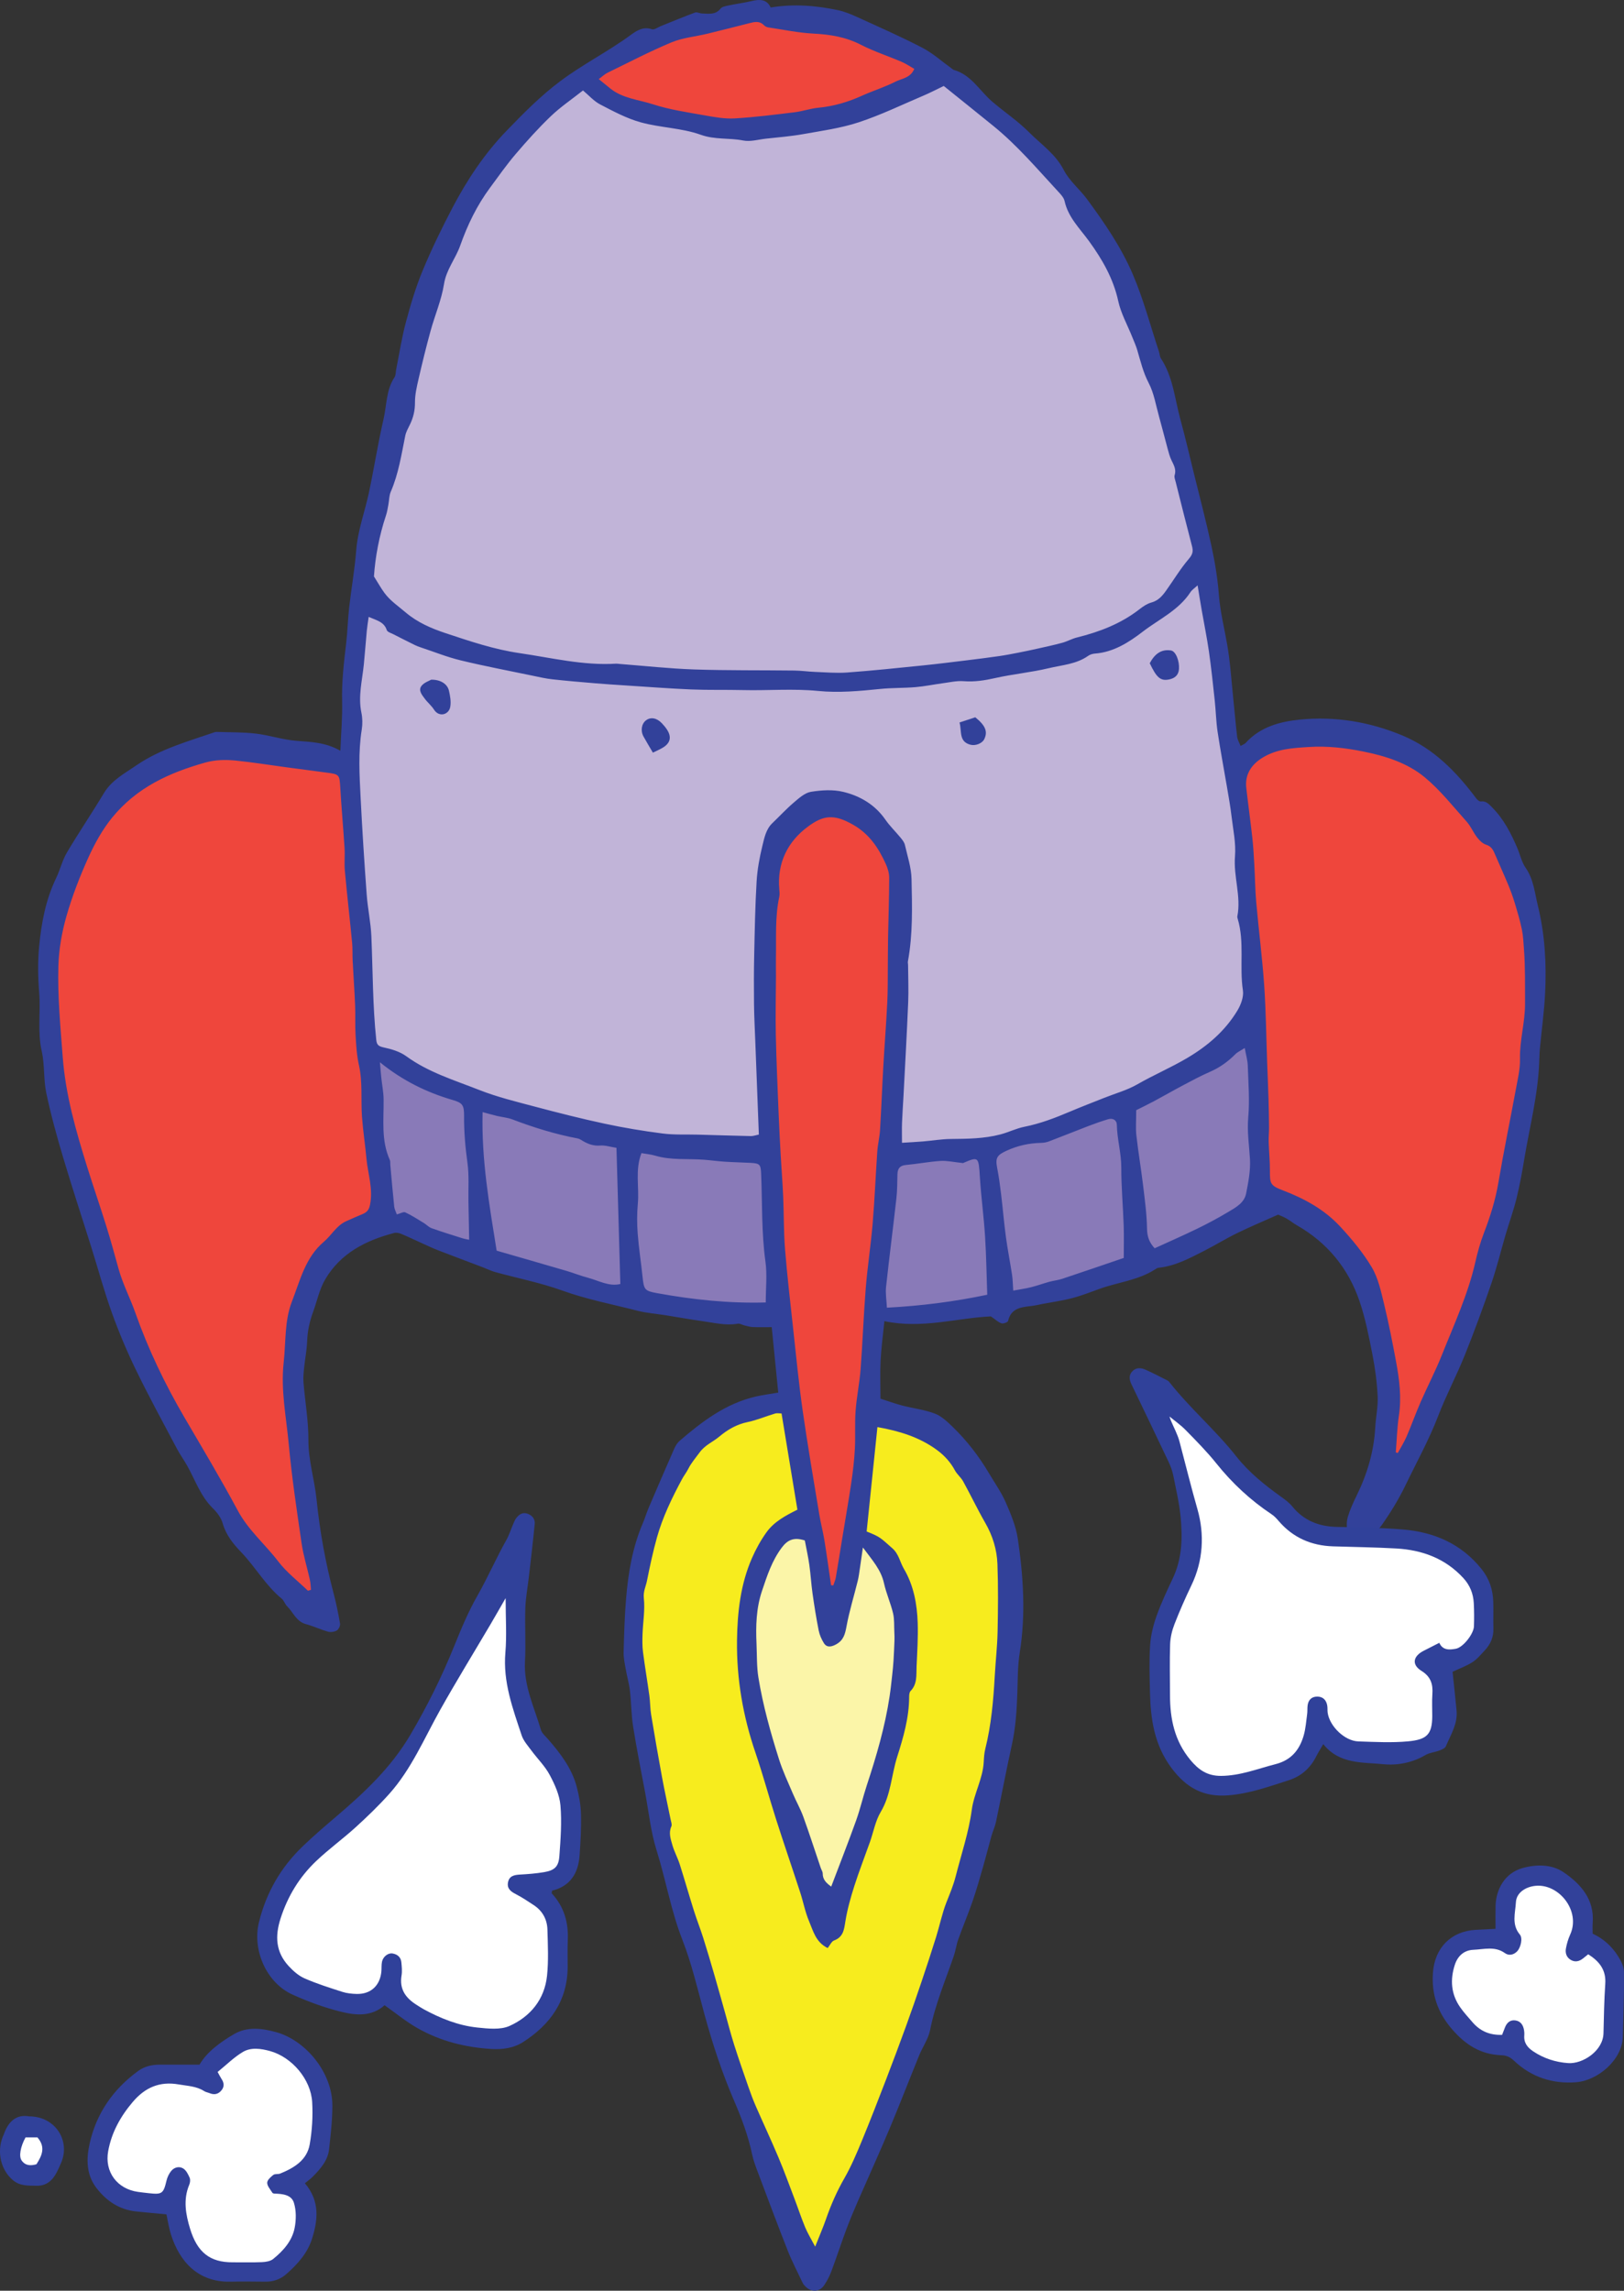<svg version="1.1" xmlns="http://www.w3.org/2000/svg" xmlns:xlink="http://www.w3.org/1999/xlink" width="129.268" height="182.35" viewBox="0,0,129.268,182.35"><rect x="0" y="0" width="129.268" height="182.35" fill="#333333" stroke="none"/><g transform="translate(-178.217,-89.088)"><g data-paper-data="{&quot;isPaintingLayer&quot;:true}" stroke="none" stroke-width="1" stroke-linecap="butt" stroke-linejoin="miter" stroke-miterlimit="10" stroke-dasharray="" stroke-dashoffset="0" style="mix-blend-mode: normal"><g fill-rule="nonzero"><path d="M252.986,203.4c0,0 3.595,4.6 3.695,5c0.1,0.4 1.797,7.3 1.797,7.3c0,0 -1.298,14.6 -1.398,14.9c-0.1,0.3 -6.39,21.8 -6.39,21.8l-7.637,17.6l-1.803,-3.8l-5.636,-14.7l-3.994,-13.909l-2.999,-15.691c0,0 0.103,-5.4 0.003,-6.1c-0.1,-0.7 1.798,-11.7 8.886,-14c7.089,-2.3 12.382,0 12.382,0z" fill="#f7ec1e"/><path d="M249.892,216.7c0.699,2.4 -1,12.4 -1,12.4l-4.293,12c0,0 -3.295,-7.4 -5.691,-14.5c-2.396,-7.1 -0.599,-12.2 0,-13.3c0.599,-1.101 2.895,-2.7 2.895,-2.7c6.889,-0.401 7.389,3.7 8.089,6.1z" fill="#fbf5a8"/></g><g fill-rule="nonzero"><path d="M250.291,93.2l9.185,6.9l4.693,5.7l3.894,7.2l2.838,8.6l4.251,19.245l2.796,23.055l0.599,20.9l-2.796,2.1l-13.179,4.8l-10.783,2.1h-7.189h-6.79l-13.079,-2.4l-11.859,-3.6l-4.215,-2.2l-1.299,-19.2l-0.998,-15.9l0.799,-14.8l3.594,-16l3.332,-11.5l8.35,-11.5l9.585,-4.9l7.388,-1.4l10.883,2.8" fill="#c1b4d8"/><path d="M277.548,170.7l0.999,13.7l-2.696,2.1l-11.183,4.4l-11.981,2.7l-10.134,0.2l-12.139,-0.9l-12.872,-3.3l-8.586,-3.5l-1.398,-13.3l5.891,2.85l9.185,2.75l11.183,2.2h12.98h8.846l8.027,-2.2l8.397,-3.7l5.481,-4" fill="#897ab8"/><path d="M248.194,154.9l1.698,5l-0.4,10.8l-1.298,17.5l-2.496,26.7l-1.498,2.2l-2.95,-17.6l-1.942,-20.1v-19.3l1.498,-5.2l2.695,-2l4.693,2" fill="#ef463c"/><path d="M205.761,150l2.995,36l-4.892,3.8l-2.596,7.7l1.198,13.1l1.598,6.5h-0.999l-8.187,-9.4l-9.385,-21.9l-2.596,-9.8l-0.799,-10.3l2.197,-8.9l6.589,-6.8l5.991,-1.601l8.886,1.601" fill="#ef463c"/><path d="M283.938,147.634l8.386,2.566l5.392,6.2l1.997,6.1v13.3l-4.693,17.6l-6.19,14.3l-1.098,-0.8l0.599,-9.8l-1.199,-5.9l-2.895,-4.1l-5.69,-2.7l-1.798,-34.6c2.796,-2.2 7.189,-2.166 7.189,-2.166z" fill="#ef463c"/><path d="M252.487,95.1l-6.689,3.2l-7.389,1.1l-5.99,-0.8l-5.991,-2l-1.497,-1l7.587,-4.4l7.189,-0.8l5.89,0.5l5.991,2.7l0.899,1.5" fill="#ef463c"/><g fill="#32419a"><path d="M212.536,143.194c0.738,-0.016 1.288,0.336 1.413,0.864c0.099,0.419 0.181,0.881 0.108,1.295c-0.113,0.641 -0.897,0.851 -1.293,0.226c-0.2,-0.318 -0.51,-0.564 -0.734,-0.869c-0.222,-0.303 -0.543,-0.665 -0.259,-1.028c0.209,-0.267 0.603,-0.39 0.765,-0.488z"/><path d="M230.186,149.002c-0.281,-0.483 -0.523,-0.879 -0.746,-1.284c-0.254,-0.464 -0.158,-1.023 0.204,-1.293c0.372,-0.277 0.854,-0.191 1.26,0.24c0.152,0.161 0.298,0.334 0.416,0.52c0.355,0.559 0.261,1.031 -0.292,1.387c-0.26,0.167 -0.553,0.285 -0.842,0.43z"/><path d="M269.736,141.883c0.378,-0.712 0.898,-1.141 1.687,-1.016c0.392,0.062 0.684,0.851 0.639,1.476c-0.035,0.495 -0.337,0.737 -0.777,0.829c-0.683,0.142 -1.003,-0.128 -1.549,-1.289z"/><path d="M254.595,146.6c0.453,-0.149 0.86,-0.284 1.252,-0.413c0.819,0.661 1.011,1.15 0.709,1.754c-0.156,0.313 -0.673,0.532 -1.072,0.435c-0.967,-0.235 -0.699,-1.069 -0.889,-1.776z"/></g><path d="M205.309,148.851c0.056,-1.404 0.171,-2.674 0.14,-3.939c-0.038,-1.545 0.138,-3.063 0.319,-4.588c0.113,-0.955 0.134,-1.92 0.242,-2.875c0.173,-1.525 0.444,-3.04 0.563,-4.567c0.123,-1.586 0.687,-3.056 1.011,-4.587c0.412,-1.946 0.717,-3.914 1.164,-5.85c0.257,-1.112 0.2,-2.313 0.871,-3.324c0.114,-0.173 0.094,-0.434 0.138,-0.654c0.251,-1.248 0.442,-2.513 0.771,-3.74c0.373,-1.389 0.785,-2.781 1.335,-4.107c0.707,-1.702 1.517,-3.367 2.373,-5.001c1.168,-2.229 2.568,-4.33 4.317,-6.136c1.347,-1.391 2.702,-2.771 4.283,-3.951c1.799,-1.343 3.798,-2.347 5.599,-3.669c0.444,-0.326 0.991,-0.686 1.674,-0.447c0.185,0.064 0.47,-0.154 0.706,-0.249c0.91,-0.363 1.812,-0.742 2.73,-1.082c0.152,-0.057 0.365,0.071 0.551,0.076c0.523,0.014 1.064,0.133 1.472,-0.384c0.117,-0.149 0.387,-0.201 0.599,-0.246c0.624,-0.132 1.26,-0.212 1.879,-0.36c0.646,-0.154 1.213,-0.151 1.515,0.514c1.851,-0.305 3.611,-0.157 5.355,0.212c0.526,0.112 1.039,0.323 1.531,0.548c1.739,0.794 3.492,1.563 5.188,2.445c0.838,0.436 1.562,1.095 2.338,1.653c0.053,0.037 0.101,0.091 0.159,0.108c1.395,0.39 2.06,1.665 3.065,2.527c0.967,0.829 2.042,1.543 2.935,2.441c0.954,0.96 2.103,1.724 2.762,3.007c0.443,0.862 1.263,1.522 1.851,2.318c1.388,1.883 2.719,3.827 3.638,5.972c0.85,1.986 1.404,4.1 2.085,6.157c0.061,0.183 0.06,0.4 0.16,0.553c0.969,1.48 1.101,3.226 1.551,4.868c0.381,1.389 0.706,2.795 1.049,4.194c0.481,1.953 0.996,3.898 1.419,5.863c0.276,1.282 0.493,2.588 0.592,3.894c0.103,1.349 0.435,2.642 0.662,3.962c0.244,1.412 0.333,2.85 0.481,4.277c0.107,1.02 0.19,2.042 0.311,3.06c0.027,0.231 0.164,0.449 0.272,0.726c0.195,-0.114 0.323,-0.153 0.401,-0.239c1.157,-1.28 2.731,-1.702 4.319,-1.86c2.809,-0.279 5.546,0.173 8.167,1.266c2.499,1.044 4.299,2.903 5.882,5.021c0.082,0.109 0.249,0.243 0.357,0.228c0.427,-0.057 0.647,0.224 0.895,0.472c0.92,0.921 1.501,2.054 2.006,3.233c0.225,0.526 0.344,1.121 0.664,1.579c0.638,0.916 0.721,1.988 0.971,3.005c0.562,2.286 0.697,4.626 0.579,6.97c-0.075,1.472 -0.278,2.937 -0.415,4.406c-0.036,0.383 -0.041,0.768 -0.058,1.153c-0.106,2.607 -0.768,5.129 -1.192,7.688c-0.172,1.043 -0.362,2.087 -0.616,3.113c-0.237,0.961 -0.577,1.895 -0.857,2.846c-0.38,1.29 -0.694,2.601 -1.13,3.872c-0.663,1.932 -1.367,3.854 -2.129,5.749c-0.654,1.626 -1.482,3.183 -2.109,4.817c-0.732,1.91 -1.72,3.69 -2.603,5.523c-0.538,1.117 -1.198,2.189 -1.912,3.205c-0.333,0.474 -0.893,0.819 -1.41,1.122c-0.481,0.285 -1.232,-0.127 -1.321,-0.699c-0.057,-0.363 -0.052,-0.769 0.054,-1.118c0.175,-0.577 0.427,-1.135 0.694,-1.676c0.842,-1.715 1.377,-3.509 1.483,-5.426c0.045,-0.829 0.231,-1.661 0.191,-2.484c-0.052,-1.113 -0.201,-2.232 -0.415,-3.326c-0.282,-1.431 -0.562,-2.878 -1.031,-4.253c-0.895,-2.621 -2.57,-4.656 -4.995,-6.039c-0.277,-0.158 -0.524,-0.367 -0.8,-0.524c-0.249,-0.141 -0.52,-0.244 -0.681,-0.317c-1.135,0.508 -2.212,0.958 -3.26,1.47c-0.889,0.434 -1.735,0.958 -2.618,1.408c-1.163,0.592 -2.318,1.219 -3.654,1.354c-0.088,0.009 -0.175,0.072 -0.253,0.123c-1.346,0.871 -2.944,1.022 -4.411,1.547c-0.718,0.258 -1.431,0.543 -2.167,0.736c-0.77,0.204 -1.564,0.313 -2.349,0.463c-0.313,0.061 -0.626,0.137 -0.942,0.174c-0.809,0.094 -1.606,0.171 -1.838,1.187c-0.024,0.106 -0.386,0.239 -0.532,0.189c-0.268,-0.093 -0.492,-0.313 -0.838,-0.55c-2.688,0.121 -5.491,1.015 -8.478,0.378c-0.111,1.11 -0.249,2.121 -0.302,3.137c-0.049,0.983 -0.01,1.97 -0.01,3.033c0.518,0.166 1.112,0.385 1.723,0.545c0.865,0.227 1.773,0.328 2.603,0.643c0.535,0.203 1.002,0.652 1.428,1.064c1.134,1.1 2.093,2.346 2.897,3.708c0.449,0.761 0.969,1.491 1.32,2.295c0.408,0.933 0.815,1.911 0.963,2.907c0.443,3.003 0.636,6.021 0.152,9.054c-0.17,1.065 -0.155,2.162 -0.192,3.244c-0.048,1.37 -0.134,2.729 -0.431,4.076c-0.451,2.045 -0.837,4.105 -1.267,6.155c-0.078,0.373 -0.249,0.726 -0.354,1.095c-0.232,0.823 -0.438,1.653 -0.674,2.475c-0.265,0.92 -0.524,1.843 -0.837,2.748c-0.354,1.026 -0.777,2.027 -1.143,3.049c-0.15,0.419 -0.202,0.873 -0.347,1.295c-0.671,1.958 -1.485,3.865 -1.892,5.916c-0.139,0.699 -0.592,1.332 -0.868,2.008c-0.795,1.951 -1.552,3.917 -2.367,5.859c-0.803,1.913 -1.664,3.801 -2.491,5.703c-0.327,0.755 -0.65,1.513 -0.937,2.283c-0.413,1.109 -0.78,2.237 -1.195,3.345c-0.143,0.386 -0.34,0.762 -0.569,1.103c-0.365,0.543 -0.998,0.584 -1.465,0.132c-0.092,-0.089 -0.189,-0.186 -0.242,-0.298c-0.408,-0.859 -0.85,-1.706 -1.198,-2.588c-0.834,-2.114 -1.627,-4.245 -2.428,-6.372c-0.156,-0.417 -0.312,-0.84 -0.403,-1.274c-0.309,-1.472 -0.827,-2.866 -1.422,-4.245c-0.963,-2.23 -1.722,-4.535 -2.364,-6.88c-0.548,-2.004 -1.016,-4.045 -1.77,-5.972c-0.905,-2.313 -1.309,-4.75 -2.047,-7.102c-0.465,-1.482 -0.625,-3.062 -0.913,-4.598c-0.329,-1.757 -0.68,-3.511 -0.96,-5.275c-0.148,-0.937 -0.141,-1.898 -0.252,-2.843c-0.069,-0.587 -0.238,-1.161 -0.339,-1.744c-0.077,-0.441 -0.175,-0.89 -0.164,-1.332c0.037,-1.412 0.078,-2.826 0.194,-4.232c0.17,-2.075 0.511,-4.119 1.343,-6.052c0.165,-0.383 0.28,-0.788 0.443,-1.172c0.678,-1.587 1.36,-3.174 2.055,-4.753c0.1,-0.227 0.246,-0.459 0.43,-0.618c1.808,-1.555 3.694,-2.984 6.085,-3.527c0.555,-0.126 1.123,-0.196 1.758,-0.306c-0.173,-1.734 -0.339,-3.41 -0.518,-5.211c-0.542,0 -1.027,0.012 -1.511,-0.007c-0.219,-0.009 -0.436,-0.077 -0.653,-0.128c-0.181,-0.042 -0.372,-0.168 -0.537,-0.139c-0.987,0.17 -1.937,-0.087 -2.896,-0.216c-0.95,-0.13 -1.894,-0.306 -2.841,-0.456c-0.748,-0.12 -1.512,-0.171 -2.243,-0.359c-1.999,-0.514 -4.026,-0.899 -5.985,-1.605c-1.733,-0.625 -3.562,-0.984 -5.346,-1.474c-0.329,-0.09 -0.638,-0.249 -0.959,-0.371c-1.187,-0.452 -2.379,-0.895 -3.563,-1.354c-0.444,-0.173 -0.876,-0.378 -1.311,-0.574c-0.55,-0.247 -1.092,-0.511 -1.648,-0.742c-0.171,-0.071 -0.392,-0.116 -0.564,-0.071c-2.26,0.593 -4.271,1.613 -5.492,3.705c-0.46,0.787 -0.647,1.733 -0.966,2.603c-0.277,0.754 -0.438,1.521 -0.467,2.33c-0.023,0.669 -0.161,1.334 -0.229,2.002c-0.042,0.414 -0.095,0.837 -0.061,1.248c0.123,1.53 0.4,3.058 0.392,4.585c-0.01,1.623 0.486,3.146 0.648,4.731c0.257,2.516 0.705,5.009 1.352,7.461c0.211,0.799 0.378,1.612 0.517,2.426c0.029,0.171 -0.105,0.459 -0.252,0.548c-0.188,0.114 -0.486,0.159 -0.699,0.099c-0.599,-0.168 -1.17,-0.442 -1.771,-0.604c-0.766,-0.206 -0.996,-0.937 -1.485,-1.412c-0.178,-0.172 -0.251,-0.461 -0.439,-0.615c-1.279,-1.05 -2.084,-2.511 -3.215,-3.689c-0.643,-0.669 -1.217,-1.374 -1.482,-2.313c-0.124,-0.44 -0.449,-0.865 -0.785,-1.194c-0.967,-0.951 -1.388,-2.212 -2.021,-3.354c-0.262,-0.472 -0.585,-0.912 -0.837,-1.389c-1.094,-2.067 -2.217,-4.12 -3.239,-6.223c-0.727,-1.494 -1.375,-3.034 -1.938,-4.596c-0.616,-1.713 -1.09,-3.476 -1.635,-5.214c-0.747,-2.384 -1.532,-4.757 -2.244,-7.151c-0.503,-1.689 -0.975,-3.394 -1.338,-5.117c-0.229,-1.09 -0.12,-2.253 -0.365,-3.337c-0.353,-1.563 -0.077,-3.124 -0.203,-4.679c-0.099,-1.216 -0.12,-2.423 -0.004,-3.643c0.179,-1.895 0.524,-3.733 1.356,-5.463c0.319,-0.663 0.487,-1.406 0.858,-2.033c0.943,-1.595 1.986,-3.13 2.94,-4.719c0.623,-1.038 1.621,-1.553 2.571,-2.206c0.995,-0.685 2.048,-1.166 3.151,-1.584c1.006,-0.381 2.034,-0.704 3.053,-1.051c0.061,-0.021 0.126,-0.04 0.188,-0.038c1.044,0.036 2.096,0.012 3.13,0.134c1.072,0.125 2.119,0.483 3.191,0.571c1.179,0.095 2.355,0.113 3.539,0.794zM207.983,134.973c0.344,0.545 0.566,0.949 0.837,1.316c0.455,0.619 1.09,1.043 1.669,1.536c0.959,0.82 2.087,1.297 3.202,1.667c1.917,0.636 3.838,1.289 5.87,1.586c2.556,0.373 5.074,1.001 7.686,0.841c0.095,-0.006 0.191,0.013 0.288,0.021c1.977,0.152 3.952,0.372 5.932,0.439c2.659,0.089 5.321,0.055 7.982,0.087c0.541,0.007 1.081,0.086 1.623,0.107c0.862,0.032 1.732,0.111 2.588,0.048c2.007,-0.147 4.009,-0.358 6.011,-0.561c1.176,-0.12 2.349,-0.268 3.522,-0.411c0.853,-0.103 1.706,-0.212 2.557,-0.334c0.497,-0.071 0.991,-0.168 1.485,-0.264c0.498,-0.098 0.996,-0.2 1.491,-0.312c0.683,-0.153 1.367,-0.298 2.042,-0.482c0.397,-0.108 0.768,-0.323 1.167,-0.422c1.812,-0.448 3.523,-1.105 5.011,-2.271c0.275,-0.215 0.59,-0.424 0.919,-0.513c0.544,-0.148 0.866,-0.52 1.164,-0.937c0.606,-0.849 1.145,-1.753 1.82,-2.541c0.302,-0.352 0.358,-0.6 0.252,-1.003c-0.445,-1.697 -0.869,-3.399 -1.297,-5.101c-0.046,-0.184 -0.136,-0.396 -0.086,-0.557c0.142,-0.458 -0.069,-0.802 -0.251,-1.18c-0.138,-0.285 -0.22,-0.599 -0.304,-0.907c-0.236,-0.863 -0.45,-1.733 -0.692,-2.595c-0.251,-0.893 -0.398,-1.846 -0.82,-2.653c-0.44,-0.843 -0.647,-1.725 -0.907,-2.611c-0.106,-0.364 -0.266,-0.712 -0.408,-1.065c-0.378,-0.947 -0.894,-1.862 -1.108,-2.845c-0.391,-1.793 -1.272,-3.318 -2.316,-4.758c-0.74,-1.021 -1.669,-1.901 -1.957,-3.207c-0.063,-0.288 -0.323,-0.552 -0.537,-0.784c-1.65,-1.782 -3.222,-3.641 -5.116,-5.18c-1.356,-1.102 -2.72,-2.194 -3.964,-3.195c-0.62,0.297 -1.092,0.546 -1.582,0.754c-1.722,0.731 -3.414,1.555 -5.186,2.138c-1.433,0.473 -2.957,0.679 -4.451,0.946c-0.973,0.173 -1.962,0.248 -2.945,0.358c-0.6,0.067 -1.231,0.258 -1.8,0.145c-1.113,-0.222 -2.237,-0.048 -3.376,-0.456c-1.512,-0.542 -3.205,-0.558 -4.769,-0.987c-1.125,-0.31 -2.19,-0.881 -3.236,-1.426c-0.514,-0.268 -0.922,-0.742 -1.37,-1.115c-0.903,0.714 -1.794,1.316 -2.56,2.049c-0.992,0.95 -1.915,1.978 -2.807,3.024c-0.726,0.852 -1.37,1.775 -2.037,2.675c-1.039,1.402 -1.793,2.963 -2.369,4.597c-0.369,1.047 -1.106,1.902 -1.29,3.064c-0.202,1.274 -0.732,2.494 -1.075,3.749c-0.347,1.263 -0.659,2.537 -0.952,3.813c-0.142,0.615 -0.289,1.249 -0.285,1.873c0.004,0.637 -0.133,1.2 -0.404,1.756c-0.14,0.286 -0.306,0.576 -0.368,0.882c-0.307,1.506 -0.534,3.029 -1.153,4.458c-0.136,0.313 -0.125,0.688 -0.192,1.034c-0.054,0.283 -0.096,0.572 -0.187,0.844c-0.551,1.648 -0.859,3.341 -0.961,4.866zM207.562,138.196c-0.059,0.431 -0.117,0.772 -0.15,1.116c-0.083,0.893 -0.146,1.787 -0.236,2.68c-0.128,1.271 -0.462,2.526 -0.193,3.825c0.09,0.433 0.099,0.908 0.029,1.345c-0.29,1.816 -0.181,3.635 -0.089,5.451c0.129,2.56 0.294,5.117 0.481,7.673c0.081,1.116 0.326,2.222 0.374,3.338c0.117,2.75 0.1,5.506 0.389,8.249c0.039,0.378 0.177,0.506 0.58,0.592c0.626,0.133 1.296,0.33 1.803,0.699c1.766,1.289 3.831,1.908 5.814,2.69c1.42,0.559 2.921,0.925 4.401,1.318c1.846,0.49 3.698,0.962 5.565,1.362c1.531,0.329 3.08,0.587 4.632,0.785c0.931,0.12 1.885,0.064 2.828,0.091c1.399,0.039 2.799,0.084 4.199,0.115c0.178,0.004 0.359,-0.066 0.631,-0.121c-0.096,-2.504 -0.191,-4.972 -0.284,-7.44c-0.037,-0.984 -0.09,-1.966 -0.101,-2.95c-0.014,-1.312 -0.014,-2.625 0.015,-3.936c0.043,-1.943 0.077,-3.887 0.192,-5.825c0.057,-0.951 0.232,-1.907 0.46,-2.835c0.156,-0.633 0.281,-1.317 0.799,-1.811c0.573,-0.546 1.109,-1.132 1.711,-1.643c0.407,-0.346 0.868,-0.765 1.356,-0.845c0.838,-0.137 1.753,-0.193 2.566,0.003c1.344,0.325 2.529,1.017 3.358,2.213c0.357,0.515 0.818,0.957 1.217,1.444c0.138,0.169 0.29,0.362 0.337,0.567c0.205,0.9 0.509,1.804 0.528,2.712c0.047,2.19 0.113,4.39 -0.289,6.564c-0.017,0.089 0.013,0.186 0.013,0.279c0.007,0.995 0.051,1.991 0.009,2.984c-0.104,2.491 -0.245,4.982 -0.374,7.473c-0.037,0.7 -0.089,1.401 -0.116,2.102c-0.018,0.498 -0.003,0.997 -0.003,1.598c0.616,-0.039 1.149,-0.063 1.68,-0.108c0.735,-0.061 1.467,-0.189 2.2,-0.195c1.332,-0.012 2.661,-0.023 3.957,-0.363c0.645,-0.169 1.257,-0.48 1.908,-0.609c1.253,-0.249 2.429,-0.699 3.596,-1.194c0.909,-0.386 1.832,-0.739 2.749,-1.105c0.884,-0.353 1.823,-0.608 2.64,-1.077c1.298,-0.746 2.675,-1.331 3.97,-2.097c1.645,-0.973 3.008,-2.15 3.987,-3.759c0.285,-0.468 0.528,-1.112 0.45,-1.624c-0.288,-1.896 0.144,-3.838 -0.417,-5.706c-0.018,-0.061 -0.038,-0.13 -0.026,-0.19c0.316,-1.603 -0.319,-3.164 -0.187,-4.776c0.086,-1.056 -0.152,-2.141 -0.278,-3.209c-0.089,-0.763 -0.227,-1.52 -0.355,-2.278c-0.249,-1.478 -0.531,-2.951 -0.753,-4.434c-0.121,-0.813 -0.136,-1.643 -0.224,-2.462c-0.14,-1.306 -0.277,-2.614 -0.463,-3.913c-0.158,-1.105 -0.385,-2.2 -0.576,-3.3c-0.109,-0.622 -0.207,-1.246 -0.327,-1.975c-0.256,0.238 -0.454,0.363 -0.57,0.543c-0.94,1.445 -2.511,2.154 -3.808,3.153c-1.081,0.832 -2.314,1.627 -3.793,1.735c-0.186,0.013 -0.393,0.077 -0.543,0.183c-0.946,0.668 -2.086,0.729 -3.151,0.984c-1.389,0.332 -2.825,0.464 -4.219,0.776c-0.844,0.189 -1.662,0.325 -2.534,0.256c-0.553,-0.044 -1.122,0.091 -1.681,0.165c-0.72,0.096 -1.435,0.247 -2.157,0.308c-0.937,0.079 -1.884,0.049 -2.819,0.145c-1.638,0.167 -3.299,0.32 -4.92,0.159c-2.007,-0.199 -3.996,-0.021 -5.991,-0.07c-1.375,-0.033 -2.751,0.007 -4.124,-0.05c-1.752,-0.073 -3.502,-0.21 -5.254,-0.322c-0.793,-0.051 -1.587,-0.101 -2.379,-0.168c-1.139,-0.096 -2.279,-0.19 -3.414,-0.317c-0.538,-0.059 -1.07,-0.182 -1.601,-0.293c-1.905,-0.397 -3.819,-0.758 -5.709,-1.217c-1.084,-0.263 -2.13,-0.686 -3.191,-1.038c-0.151,-0.051 -0.302,-0.107 -0.444,-0.177c-0.569,-0.282 -1.137,-0.566 -1.702,-0.857c-0.192,-0.099 -0.488,-0.182 -0.538,-0.337c-0.212,-0.653 -0.786,-0.767 -1.441,-1.049zM202.728,215.716c0.081,-0.024 0.162,-0.048 0.242,-0.072c-0.028,-0.272 -0.032,-0.549 -0.091,-0.814c-0.213,-0.968 -0.515,-1.922 -0.657,-2.899c-0.384,-2.627 -0.778,-5.255 -1.022,-7.897c-0.2,-2.158 -0.647,-4.3 -0.401,-6.502c0.181,-1.62 0.053,-3.288 0.655,-4.838c0.655,-1.683 1.061,-3.506 2.544,-4.76c0.602,-0.509 0.986,-1.262 1.735,-1.615c0.433,-0.204 0.876,-0.386 1.317,-0.573c0.329,-0.14 0.522,-0.291 0.615,-0.73c0.272,-1.283 -0.168,-2.479 -0.28,-3.711c-0.101,-1.107 -0.273,-2.208 -0.354,-3.317c-0.098,-1.368 0.063,-2.747 -0.243,-4.112c-0.175,-0.777 -0.22,-1.588 -0.268,-2.387c-0.047,-0.794 -0.004,-1.594 -0.037,-2.39c-0.048,-1.174 -0.134,-2.347 -0.194,-3.521c-0.026,-0.48 0.003,-0.964 -0.043,-1.441c-0.185,-1.911 -0.403,-3.819 -0.579,-5.731c-0.055,-0.601 0.014,-1.213 -0.024,-1.817c-0.101,-1.598 -0.247,-3.193 -0.34,-4.792c-0.062,-1.05 -0.061,-1.075 -1.136,-1.212c-1.064,-0.137 -2.128,-0.281 -3.191,-0.423c-1.328,-0.179 -2.653,-0.394 -3.985,-0.528c-0.822,-0.082 -1.642,-0.071 -2.471,0.166c-1.385,0.396 -2.712,0.867 -3.987,1.57c-1.317,0.725 -2.452,1.655 -3.373,2.783c-0.78,0.953 -1.4,2.075 -1.911,3.203c-0.683,1.51 -1.288,3.071 -1.743,4.663c-0.366,1.278 -0.602,2.63 -0.641,3.957c-0.07,2.429 0.163,4.855 0.347,7.282c0.228,2.999 1.048,5.842 1.931,8.68c0.495,1.59 1.041,3.163 1.536,4.753c0.351,1.128 0.662,2.269 0.978,3.408c0.335,1.206 0.92,2.319 1.331,3.485c1.029,2.915 2.352,5.671 3.907,8.331c1.438,2.459 2.903,4.906 4.248,7.416c0.835,1.56 2.17,2.679 3.217,4.047c0.666,0.873 1.57,1.565 2.368,2.338zM244.101,244.16c-0.952,-0.46 -1.156,-1.363 -1.486,-2.142c-0.311,-0.732 -0.457,-1.532 -0.705,-2.292c-0.631,-1.937 -1.294,-3.863 -1.915,-5.804c-0.564,-1.762 -1.043,-3.552 -1.641,-5.302c-0.994,-2.906 -1.512,-5.878 -1.472,-8.95c0.03,-2.255 0.28,-4.473 1.193,-6.559c0.313,-0.716 0.7,-1.415 1.155,-2.049c0.607,-0.845 1.522,-1.332 2.46,-1.797c-0.418,-2.542 -0.838,-5.082 -1.263,-7.659c-0.15,0 -0.349,-0.044 -0.52,0.007c-0.728,0.215 -1.435,0.522 -2.173,0.675c-0.879,0.183 -1.592,0.596 -2.268,1.163c-0.509,0.428 -1.125,0.657 -1.565,1.261c-0.307,0.423 -0.657,0.82 -0.899,1.301c-0.143,0.286 -0.347,0.54 -0.498,0.822c-0.798,1.488 -1.536,3.006 -1.993,4.635c-0.319,1.137 -0.564,2.298 -0.796,3.458c-0.091,0.451 -0.308,0.841 -0.25,1.376c0.102,0.942 -0.069,1.912 -0.103,2.87c-0.016,0.474 -0.024,0.954 0.037,1.422c0.149,1.162 0.348,2.319 0.508,3.481c0.069,0.5 0.058,1.011 0.14,1.507c0.274,1.66 0.561,3.318 0.866,4.972c0.208,1.126 0.457,2.244 0.684,3.366c0.037,0.184 0.126,0.406 0.06,0.552c-0.237,0.524 -0.053,1.015 0.083,1.494c0.148,0.519 0.417,1.004 0.582,1.521c0.388,1.217 0.736,2.448 1.12,3.667c0.231,0.734 0.515,1.45 0.748,2.183c0.309,0.973 0.597,1.954 0.882,2.935c0.293,1.008 0.571,2.019 0.856,3.028c0.24,0.853 0.459,1.712 0.726,2.555c0.358,1.129 0.749,2.247 1.138,3.365c0.178,0.513 0.368,1.024 0.585,1.522c0.598,1.37 1.234,2.725 1.813,4.103c0.459,1.089 0.862,2.203 1.282,3.309c0.283,0.744 0.531,1.503 0.837,2.238c0.202,0.483 0.48,0.934 0.795,1.534c0.342,-0.864 0.631,-1.526 0.867,-2.206c0.389,-1.119 0.858,-2.192 1.451,-3.225c0.538,-0.939 0.966,-1.949 1.382,-2.952c0.684,-1.652 1.327,-3.321 1.97,-4.989c0.538,-1.399 1.062,-2.804 1.574,-4.212c0.426,-1.173 0.834,-2.353 1.232,-3.535c0.397,-1.177 0.785,-2.357 1.154,-3.543c0.286,-0.917 0.473,-1.87 0.824,-2.76c0.269,-0.68 0.546,-1.333 0.731,-2.057c0.447,-1.759 1.037,-3.483 1.28,-5.29c0.176,-1.305 0.88,-2.474 0.952,-3.804c0.018,-0.349 0.039,-0.705 0.122,-1.041c0.479,-1.916 0.648,-3.871 0.757,-5.835c0.065,-1.168 0.201,-2.334 0.225,-3.503c0.037,-1.797 0.054,-3.597 -0.013,-5.393c-0.043,-1.152 -0.383,-2.248 -0.97,-3.269c-0.62,-1.08 -1.157,-2.209 -1.757,-3.301c-0.175,-0.318 -0.488,-0.561 -0.659,-0.88c-0.354,-0.662 -0.852,-1.199 -1.436,-1.626c-1.388,-1.019 -2.992,-1.508 -4.731,-1.818c-0.29,2.812 -0.573,5.559 -0.857,8.311c1.118,0.448 1.08,0.492 2.038,1.33c0.529,0.463 0.608,1.102 0.926,1.641c0.781,1.326 1.049,2.802 1.099,4.309c0.037,1.149 -0.038,2.304 -0.089,3.454c-0.031,0.679 0.074,1.397 -0.478,1.964c-0.096,0.098 -0.113,0.304 -0.113,0.46c-0.002,1.659 -0.464,3.24 -0.955,4.787c-0.459,1.449 -0.493,3.012 -1.306,4.375c-0.427,0.719 -0.579,1.601 -0.863,2.406c-0.415,1.171 -0.869,2.33 -1.246,3.513c-0.29,0.91 -0.551,1.839 -0.703,2.78c-0.107,0.664 -0.157,1.255 -0.901,1.536c-0.206,0.075 -0.326,0.376 -0.51,0.605zM289.321,204.697c0.053,0.019 0.104,0.038 0.156,0.058c0.237,-0.437 0.506,-0.86 0.702,-1.313c0.391,-0.908 0.722,-1.842 1.118,-2.748c0.548,-1.254 1.185,-2.471 1.691,-3.742c0.97,-2.434 2.078,-4.82 2.663,-7.396c0.177,-0.779 0.392,-1.557 0.678,-2.301c0.506,-1.317 0.925,-2.646 1.161,-4.047c0.416,-2.46 0.926,-4.904 1.378,-7.359c0.15,-0.819 0.358,-1.65 0.338,-2.472c-0.034,-1.478 0.407,-2.892 0.402,-4.38c-0.006,-1.441 0.024,-2.882 -0.083,-4.321c-0.041,-0.539 -0.062,-1.084 -0.171,-1.61c-0.149,-0.717 -0.361,-1.423 -0.573,-2.125c-0.148,-0.489 -0.325,-0.972 -0.521,-1.444c-0.331,-0.796 -0.692,-1.579 -1.029,-2.372c-0.149,-0.353 -0.287,-0.662 -0.721,-0.796c-0.272,-0.084 -0.528,-0.335 -0.712,-0.572c-0.309,-0.398 -0.503,-0.891 -0.836,-1.262c-1.081,-1.208 -2.098,-2.505 -3.336,-3.531c-1.386,-1.15 -3.143,-1.701 -4.899,-2.053c-1.417,-0.285 -2.852,-0.456 -4.334,-0.36c-1.283,0.084 -2.5,0.146 -3.642,0.828c-0.93,0.556 -1.451,1.364 -1.332,2.427c0.151,1.328 0.335,2.652 0.483,3.981c0.077,0.697 0.115,1.399 0.155,2.1c0.058,1.017 0.066,2.037 0.157,3.05c0.194,2.196 0.479,4.385 0.631,6.584c0.143,2.075 0.163,4.159 0.239,6.239c0.034,0.927 0.077,1.855 0.105,2.782c0.023,0.766 0.037,1.532 0.043,2.298c0.002,0.383 -0.041,0.767 -0.029,1.149c0.023,0.764 0.102,1.529 0.097,2.292c-0.006,1.032 0.038,1.185 1.03,1.563c1.718,0.656 3.312,1.527 4.564,2.881c0.928,1.004 1.823,2.076 2.517,3.247c0.509,0.857 0.73,1.908 0.972,2.898c0.371,1.524 0.672,3.066 0.959,4.609c0.265,1.42 0.445,2.845 0.226,4.302c-0.144,0.963 -0.168,1.943 -0.247,2.916zM244.368,215.277c0.059,0.005 0.118,0.01 0.178,0.015c0.068,-0.208 0.163,-0.411 0.2,-0.624c0.179,-1.037 0.341,-2.076 0.511,-3.114c0.243,-1.485 0.504,-2.967 0.724,-4.455c0.13,-0.883 0.234,-1.773 0.282,-2.664c0.055,-1.011 -0.016,-2.029 0.059,-3.037c0.082,-1.114 0.314,-2.216 0.399,-3.331c0.163,-2.139 0.236,-4.286 0.408,-6.424c0.139,-1.722 0.405,-3.433 0.55,-5.154c0.16,-1.911 0.237,-3.828 0.37,-5.742c0.039,-0.574 0.184,-1.14 0.218,-1.715c0.104,-1.694 0.166,-3.391 0.263,-5.086c0.096,-1.694 0.231,-3.387 0.315,-5.081c0.048,-0.98 0.032,-1.963 0.042,-2.945c0.009,-0.76 0.005,-1.52 0.02,-2.281c0.03,-1.561 0.087,-3.121 0.088,-4.683c0.001,-0.366 -0.116,-0.756 -0.27,-1.094c-0.573,-1.261 -1.297,-2.367 -2.565,-3.101c-1.572,-0.91 -2.413,-0.771 -3.626,0.123c-1.624,1.197 -2.471,2.902 -2.286,5.005c0.017,0.192 0.04,0.393 0,0.577c-0.351,1.613 -0.235,3.25 -0.268,4.879c-0.011,0.478 0.005,0.957 0.003,1.435c-0.005,1.566 -0.045,3.132 -0.012,4.697c0.044,2.083 0.14,4.164 0.223,6.246c0.045,1.122 0.105,2.242 0.167,3.364c0.061,1.079 0.149,2.158 0.195,3.238c0.061,1.397 0.037,2.8 0.148,4.193c0.169,2.103 0.414,4.2 0.643,6.298c0.239,2.191 0.451,4.387 0.762,6.567c0.393,2.756 0.868,5.502 1.32,8.25c0.113,0.691 0.296,1.37 0.409,2.062c0.193,1.191 0.355,2.388 0.53,3.582zM242.279,211.715c-0.885,-0.291 -1.384,-0.026 -1.823,0.554c-0.787,1.04 -1.173,2.236 -1.582,3.452c-0.47,1.398 -0.503,2.802 -0.439,4.234c0.039,0.895 0.008,1.803 0.152,2.682c0.36,2.206 0.962,4.359 1.635,6.487c0.297,0.943 0.726,1.845 1.113,2.758c0.26,0.613 0.596,1.198 0.823,1.824c0.487,1.347 0.926,2.712 1.387,4.07c0.05,0.151 0.157,0.299 0.158,0.449c0.001,0.471 0.266,0.749 0.678,1.042c0.676,-1.787 1.355,-3.514 1.981,-5.261c0.332,-0.926 0.55,-1.892 0.859,-2.828c0.761,-2.308 1.442,-4.636 1.805,-7.047c0.085,-0.563 0.144,-1.131 0.208,-1.698c0.042,-0.382 0.081,-0.765 0.105,-1.149c0.034,-0.537 0.056,-1.075 0.076,-1.612c0.008,-0.218 0,-0.438 -0.011,-0.656c-0.025,-0.503 0.013,-1.023 -0.101,-1.506c-0.193,-0.809 -0.543,-1.581 -0.722,-2.392c-0.236,-1.072 -0.925,-1.828 -1.678,-2.843c-0.099,0.688 -0.164,1.155 -0.235,1.621c-0.053,0.346 -0.092,0.696 -0.176,1.036c-0.296,1.204 -0.669,2.393 -0.892,3.61c-0.113,0.62 -0.234,1.113 -0.826,1.441c-0.391,0.217 -0.747,0.268 -0.974,-0.091c-0.193,-0.307 -0.349,-0.664 -0.419,-1.018c-0.193,-0.974 -0.348,-1.955 -0.488,-2.938c-0.107,-0.755 -0.148,-1.519 -0.255,-2.273c-0.094,-0.656 -0.239,-1.305 -0.359,-1.948zM225.876,95.385c0.353,0.288 0.642,0.523 0.931,0.756c0.989,0.792 2.252,0.88 3.392,1.252c1.326,0.432 2.731,0.631 4.112,0.879c0.787,0.142 1.599,0.287 2.387,0.242c1.595,-0.093 3.184,-0.298 4.771,-0.49c0.632,-0.076 1.248,-0.298 1.881,-0.358c1.229,-0.117 2.38,-0.459 3.5,-0.967c0.869,-0.393 1.792,-0.675 2.638,-1.108c0.505,-0.259 1.204,-0.288 1.503,-1.021c-0.354,-0.199 -0.67,-0.416 -1.016,-0.564c-1.078,-0.462 -2.204,-0.826 -3.243,-1.36c-1.2,-0.616 -2.445,-0.816 -3.769,-0.884c-1.207,-0.062 -2.403,-0.315 -3.602,-0.494c-0.119,-0.018 -0.252,-0.086 -0.336,-0.173c-0.351,-0.363 -0.75,-0.266 -1.163,-0.161c-1.11,0.284 -2.22,0.567 -3.333,0.837c-0.957,0.231 -1.971,0.318 -2.867,0.692c-1.732,0.721 -3.401,1.595 -5.091,2.419c-0.221,0.108 -0.405,0.291 -0.695,0.503zM227.287,180.459c-0.49,-0.075 -0.899,-0.214 -1.294,-0.182c-0.518,0.041 -0.943,-0.109 -1.366,-0.354c-0.135,-0.078 -0.27,-0.181 -0.417,-0.209c-1.791,-0.337 -3.521,-0.875 -5.222,-1.522c-0.385,-0.145 -0.812,-0.175 -1.216,-0.273c-0.41,-0.099 -0.817,-0.216 -1.141,-0.303c-0.1,3.777 0.533,7.372 1.118,11.029c1.851,0.535 3.691,1.061 5.528,1.6c0.58,0.169 1.142,0.399 1.726,0.552c0.865,0.228 1.69,0.725 2.593,0.501c-0.104,-3.628 -0.206,-7.2 -0.309,-10.839zM239.17,192.768c0,-1.144 0.119,-2.217 -0.025,-3.255c-0.322,-2.33 -0.246,-4.671 -0.344,-7.006c-0.03,-0.709 -0.098,-0.813 -0.827,-0.85c-0.696,-0.036 -1.394,-0.05 -2.088,-0.096c-0.542,-0.035 -1.081,-0.112 -1.623,-0.154c-1.298,-0.102 -2.615,0.055 -3.893,-0.325c-0.353,-0.105 -0.728,-0.136 -1.094,-0.202c-0.525,1.35 -0.166,2.708 -0.289,4.031c-0.074,0.788 -0.07,1.592 -0.01,2.382c0.087,1.144 0.266,2.281 0.385,3.423c0.109,1.04 0.167,1.131 1.16,1.312c2.86,0.52 5.739,0.825 8.648,0.74zM267.666,189.225c0,-0.851 0.024,-1.712 -0.005,-2.572c-0.053,-1.54 -0.194,-3.079 -0.191,-4.618c0.003,-1.156 -0.333,-2.262 -0.354,-3.409c-0.008,-0.384 -0.326,-0.552 -0.697,-0.442c-0.519,0.154 -1.031,0.336 -1.537,0.529c-1.065,0.408 -2.123,0.838 -3.189,1.242c-0.202,0.077 -0.431,0.105 -0.649,0.111c-0.942,0.024 -1.833,0.225 -2.695,0.618c-0.778,0.355 -0.912,0.577 -0.759,1.374c0.134,0.69 0.229,1.389 0.313,2.087c0.138,1.138 0.231,2.281 0.384,3.417c0.136,1.007 0.336,2.004 0.489,3.009c0.056,0.365 0.057,0.738 0.094,1.253c0.52,-0.096 0.973,-0.157 1.415,-0.268c0.492,-0.123 0.971,-0.3 1.461,-0.435c0.338,-0.093 0.695,-0.125 1.026,-0.236c1.603,-0.533 3.2,-1.083 4.894,-1.66zM277.297,172.513c-0.338,0.218 -0.577,0.32 -0.746,0.491c-0.592,0.597 -1.253,1.07 -2.029,1.408c-0.729,0.317 -1.432,0.696 -2.136,1.069c-0.786,0.416 -1.557,0.862 -2.342,1.281c-0.521,0.278 -1.055,0.533 -1.386,0.7c0,0.821 -0.054,1.419 0.012,2.002c0.149,1.332 0.375,2.655 0.535,3.986c0.137,1.139 0.294,2.283 0.312,3.426c0.01,0.623 0.158,1.095 0.608,1.579c1.151,-0.527 2.29,-1.025 3.407,-1.569c0.833,-0.405 1.652,-0.844 2.446,-1.32c0.598,-0.357 1.279,-0.718 1.428,-1.47c0.178,-0.9 0.358,-1.831 0.306,-2.736c-0.064,-1.108 -0.238,-2.19 -0.137,-3.323c0.119,-1.367 0.008,-2.756 -0.038,-4.135c-0.017,-0.427 -0.145,-0.852 -0.24,-1.389zM248.813,193.185c2.718,-0.147 5.301,-0.467 7.987,-1.032c-0.054,-1.537 -0.075,-3.098 -0.174,-4.653c-0.099,-1.562 -0.312,-3.116 -0.41,-4.677c-0.104,-1.667 -0.094,-1.685 -1.346,-1.15c-0.765,-0.08 -1.281,-0.204 -1.785,-0.171c-0.923,0.061 -1.837,0.238 -2.76,0.323c-0.495,0.045 -0.662,0.296 -0.673,0.749c-0.016,0.64 -0.013,1.285 -0.085,1.92c-0.263,2.348 -0.568,4.691 -0.821,7.04c-0.056,0.516 0.038,1.048 0.067,1.651zM208.458,173.649c0.048,0.541 0.073,0.889 0.11,1.236c0.06,0.569 0.177,1.137 0.184,1.706c0.02,1.628 -0.212,3.276 0.495,4.835c0.049,0.11 0.024,0.253 0.036,0.381c0.102,1.112 0.197,2.224 0.313,3.334c0.022,0.205 0.132,0.4 0.208,0.62c0.269,-0.071 0.525,-0.231 0.676,-0.162c0.512,0.237 0.989,0.55 1.474,0.844c0.211,0.128 0.389,0.331 0.613,0.412c0.808,0.288 1.627,0.541 2.446,0.8c0.193,0.061 0.397,0.089 0.548,0.122c-0.019,-1.051 -0.038,-2.033 -0.057,-3.014c-0.019,-1.044 0.061,-2.102 -0.081,-3.13c-0.172,-1.243 -0.277,-2.479 -0.267,-3.733c0.006,-0.847 -0.136,-1.024 -0.904,-1.248c-2.065,-0.603 -3.965,-1.526 -5.794,-3.003z" fill="#32419a"/></g><g fill-rule="nonzero"><g><path d="M194.93,254.1l1.944,-1.901l2.296,-0.6l2.995,1.601l1.298,2.7v4.752l-2.196,2.148l1.298,2.599l-0.699,2.7l-2.596,1.901l-3.843,-0.501l-2.547,-1.8l-1.298,-3.399l-3.195,-0.401l-1.919,-1.9c0,0 0.358,-1.673 0.022,-3.3c-0.336,-1.626 3.195,-3.834 3.195,-3.834l4.093,-0.465z" fill="#ffffff"/><path d="M202.486,262.882c1.207,1.422 1.042,2.94 0.558,4.448c-0.362,1.127 -1.147,1.999 -2.025,2.775c-0.477,0.42 -1.036,0.62 -1.679,0.611c-0.933,-0.013 -1.865,-0.018 -2.796,0c-2.559,0.051 -4.037,-1.588 -4.727,-3.778c-0.162,-0.515 -0.238,-1.058 -0.351,-1.581c-0.837,-0.079 -1.631,-0.147 -2.423,-0.231c-1.33,-0.139 -2.35,-0.835 -3.145,-1.861c-0.817,-1.054 -0.817,-2.304 -0.553,-3.511c0.53,-2.421 1.868,-4.348 3.869,-5.809c0.513,-0.375 1.103,-0.504 1.728,-0.504c1.024,0 2.049,0 3.155,0c0.603,-1.03 1.662,-1.792 2.757,-2.436c1.04,-0.61 2.255,-0.459 3.38,-0.14c2.287,0.649 4.44,3.164 4.44,5.84c0,1.152 -0.137,2.307 -0.26,3.456c-0.098,0.915 -0.688,1.573 -1.3,2.198c-0.179,0.182 -0.392,0.328 -0.628,0.523zM195.539,254.023c0.158,0.284 0.225,0.425 0.31,0.554c0.199,0.297 0.24,0.598 0.011,0.891c-0.247,0.315 -0.565,0.401 -0.943,0.249c-0.148,-0.061 -0.318,-0.085 -0.449,-0.17c-0.621,-0.399 -1.328,-0.408 -2.024,-0.531c-1.522,-0.267 -2.682,0.245 -3.657,1.392c-0.979,1.151 -1.689,2.43 -1.959,3.917c-0.301,1.655 0.712,3.009 2.371,3.244c0.285,0.041 0.573,0.071 0.86,0.104c1.062,0.12 1.167,0.033 1.412,-1.001c0.064,-0.271 0.196,-0.549 0.37,-0.763c0.245,-0.303 0.642,-0.399 0.958,-0.204c0.237,0.145 0.395,0.463 0.513,0.737c0.069,0.157 0.038,0.398 -0.033,0.565c-0.495,1.18 -0.278,2.365 0.069,3.499c0.565,1.85 1.556,2.684 3.404,2.669c0.771,-0.006 1.542,0.021 2.311,-0.013c0.307,-0.013 0.675,-0.07 0.899,-0.252c0.809,-0.655 1.514,-1.444 1.712,-2.491c0.122,-0.64 0.128,-1.372 -0.063,-1.984c-0.201,-0.647 -0.918,-0.711 -1.547,-0.728c-0.06,-0.001 -0.145,-0.03 -0.172,-0.075c-0.155,-0.258 -0.406,-0.523 -0.407,-0.787c-0.001,-0.213 0.277,-0.464 0.487,-0.626c0.133,-0.103 0.382,-0.04 0.555,-0.111c1.102,-0.449 2.124,-1.064 2.343,-2.323c0.192,-1.099 0.259,-2.244 0.196,-3.358c-0.103,-1.819 -1.611,-3.586 -3.357,-4.069c-0.713,-0.196 -1.506,-0.315 -2.159,0.072c-0.707,0.42 -1.303,1.021 -2.011,1.593z" fill="#32419a"/></g><g><path d="M306.401,246.349v4.65l-1.498,2.4l-2.296,0.5l-2.734,-0.9l-1.26,-1.4h-1.697l-1.996,-1.012l-1.299,-1.887l-0.399,-1.601v-2.1l1.298,-1l2.197,-0.6l1.797,0.6l-0.5,-2.899l0.799,-2.3h2.434l2.159,0.9l0.599,1.8v2.499c2.196,0.4 2.396,2.35 2.396,2.35z" fill="#ffffff"/><path d="M297.26,242.63c0,-0.687 -0.012,-1.262 0.003,-1.835c0.036,-1.314 0.734,-2.603 2.136,-2.999c1.097,-0.31 2.317,-0.32 3.267,0.324c1.381,0.937 2.479,2.168 2.326,4.053c-0.02,0.254 -0.003,0.51 -0.003,0.843c0.83,0.377 1.524,0.995 2.024,1.791c0.232,0.369 0.464,0.819 0.468,1.235c0.018,1.734 -0.041,3.469 -0.091,5.203c-0.054,1.815 -1.983,3.462 -3.721,3.597c-1.875,0.144 -3.56,-0.403 -4.941,-1.716c-0.305,-0.289 -0.593,-0.421 -1.007,-0.435c-1.645,-0.056 -2.864,-0.834 -3.94,-2.089c-1.15,-1.342 -1.633,-2.787 -1.5,-4.517c0.15,-1.95 1.441,-3.265 3.397,-3.376c0.477,-0.027 0.953,-0.048 1.582,-0.079zM297.781,251.068c0.096,-0.247 0.164,-0.426 0.236,-0.603c0.146,-0.365 0.41,-0.598 0.808,-0.547c0.443,0.055 0.643,0.385 0.707,0.801c0.019,0.126 0.028,0.258 0.017,0.384c-0.053,0.586 0.245,0.97 0.702,1.275c0.847,0.567 1.785,0.869 2.792,0.94c1.152,0.081 2.776,-0.969 2.809,-2.375c0.03,-1.315 0.055,-2.632 0.142,-3.944c0.074,-1.112 -0.482,-1.788 -1.357,-2.344c-0.162,0.13 -0.285,0.229 -0.408,0.328c-0.303,0.24 -0.634,0.322 -0.98,0.12c-0.348,-0.204 -0.453,-0.554 -0.385,-0.918c0.069,-0.374 0.179,-0.75 0.336,-1.095c0.862,-1.893 -0.904,-4.07 -2.76,-3.884c-0.775,0.078 -1.515,0.537 -1.558,1.299c-0.046,0.855 -0.366,1.774 0.312,2.579c0.248,0.294 0.071,1.039 -0.217,1.339c-0.285,0.295 -0.667,0.357 -0.966,0.142c-0.799,-0.575 -1.666,-0.301 -2.507,-0.267c-0.755,0.031 -1.254,0.492 -1.482,1.187c-0.39,1.19 -0.308,2.349 0.43,3.399c0.294,0.419 0.645,0.798 0.98,1.187c0.602,0.699 1.363,1.033 2.349,0.997z" fill="#32419a"/></g></g><g><g><path d="M219.849,212.916l-0.337,10.34l0.563,2.957l0.975,1.609l1.087,1.46l0.863,2.132l0.637,2.732l-0.563,3.517l-0.675,1.011l-1.913,0.748l0.788,0.486l1.087,1.647l0.337,2.844l-0.75,3.555l-2.625,2.881h-4.013l-3.037,-0.936l-3,-2.132l-3.45,0.785l-3.375,-0.935l-2.513,-2.507c0,0 0,-3.816 0,-3.929c0,-0.112 2.663,-4.453 2.663,-4.453l6.037,-5.314l3.713,-5.5l1.875,-3.618l1.7,-3.891l3.1,-5.089z" fill="#ffffff" fill-rule="evenodd"/><path d="M208.829,248.712c-1.04,0.93 -2.3,0.809 -3.487,0.513c-1.308,-0.325 -2.594,-0.799 -3.825,-1.352c-2.086,-0.935 -3.234,-3.542 -2.689,-5.764c0.576,-2.353 1.735,-4.366 3.475,-6.04c0.86,-0.826 1.767,-1.605 2.676,-2.379c2.239,-1.906 4.353,-3.884 5.882,-6.472c1.351,-2.287 2.516,-4.637 3.507,-7.092c0.553,-1.373 1.129,-2.752 1.86,-4.034c0.823,-1.443 1.477,-2.966 2.292,-4.409c0.219,-0.386 0.351,-0.823 0.529,-1.234c0.076,-0.176 0.143,-0.364 0.258,-0.513c0.228,-0.296 0.515,-0.498 0.919,-0.345c0.375,0.142 0.592,0.432 0.553,0.82c-0.138,1.402 -0.305,2.8 -0.465,4.2c-0.095,0.829 -0.254,1.655 -0.282,2.486c-0.047,1.418 0.049,2.842 -0.028,4.258c-0.106,1.943 0.744,3.641 1.264,5.424c0.084,0.286 0.369,0.52 0.579,0.762c0.981,1.128 1.888,2.308 2.275,3.781c0.187,0.709 0.321,1.45 0.34,2.181c0.029,1.092 -0.034,2.19 -0.111,3.281c-0.1,1.416 -0.739,2.456 -2.188,2.806c-0.012,0.108 -0.049,0.193 -0.023,0.222c0.98,1.06 1.337,2.321 1.271,3.739c-0.033,0.708 -0.004,1.419 -0.009,2.129c-0.021,2.673 -1.377,4.567 -3.543,5.96c-0.756,0.487 -1.642,0.607 -2.519,0.554c-2.088,-0.126 -4.091,-0.63 -5.913,-1.671c-0.888,-0.507 -1.687,-1.169 -2.598,-1.811zM218.464,216.305c-0.477,0.827 -0.834,1.457 -1.201,2.081c-1.342,2.277 -2.727,4.53 -4.019,6.835c-1.273,2.274 -2.287,4.707 -4.051,6.675c-0.836,0.932 -1.742,1.807 -2.668,2.649c-1.024,0.932 -2.155,1.748 -3.155,2.703c-1.325,1.265 -2.252,2.782 -2.82,4.556c-0.457,1.423 -0.382,2.672 0.637,3.781c0.361,0.392 0.795,0.78 1.275,0.989c0.972,0.426 1.992,0.747 3.004,1.073c0.362,0.116 0.759,0.156 1.142,0.165c1.124,0.028 1.868,-0.666 1.967,-1.798c0.022,-0.256 -0.003,-0.52 0.049,-0.769c0.087,-0.406 0.486,-0.714 0.839,-0.654c0.384,0.064 0.659,0.289 0.7,0.694c0.035,0.352 0.074,0.717 0.016,1.061c-0.182,1.078 0.322,1.783 1.178,2.323c0.191,0.12 0.378,0.247 0.576,0.356c1.343,0.731 2.755,1.301 4.278,1.461c0.851,0.088 1.836,0.201 2.566,-0.127c1.667,-0.75 2.787,-2.117 2.983,-3.999c0.126,-1.212 0.066,-2.449 0.031,-3.673c-0.024,-0.814 -0.393,-1.49 -1.093,-1.948c-0.459,-0.299 -0.914,-0.61 -1.399,-0.859c-0.407,-0.209 -0.739,-0.436 -0.647,-0.943c0.094,-0.52 0.492,-0.6 0.949,-0.626c0.644,-0.036 1.29,-0.086 1.925,-0.194c0.83,-0.142 1.153,-0.429 1.215,-1.269c0.099,-1.346 0.201,-2.71 0.086,-4.048c-0.072,-0.833 -0.457,-1.677 -0.86,-2.431c-0.375,-0.7 -0.97,-1.28 -1.448,-1.928c-0.285,-0.387 -0.631,-0.768 -0.778,-1.209c-0.708,-2.136 -1.497,-4.25 -1.297,-6.586c0.116,-1.361 0.02,-2.744 0.02,-4.341z" fill="#30419a" fill-rule="nonzero"/></g><g><path d="M270.51,200.244l4.276,3.966l5.024,4.94l4.35,2.058l4.688,0.299l3.488,0.674l2.062,1.384l1.462,1.871l0.3,1.909l-0.862,3.33l-2.925,0.524l0.675,2.582l-0.15,3.255l-3.45,1.609l-4.575,-0.673l-1.8,-1.684l-1.2,2.881l-2.55,1.347l-4.387,0.824l-2.926,-1.871l-1.312,-4.229v-6.137l1.838,-4.266l0.374,-2.469l-0.074,-2.582l-0.6,-3.405l-2.176,-5.575l0.45,-0.562" fill="#ffffff" fill-rule="evenodd"/><path d="M293.839,222.169c0.104,0.993 0.221,2.041 0.319,3.091c0.098,1.053 -0.466,1.921 -0.85,2.833c-0.067,0.162 -0.33,0.272 -0.526,0.346c-0.359,0.138 -0.774,0.163 -1.095,0.353c-1.047,0.619 -2.25,0.845 -3.36,0.732c-1.646,-0.168 -3.488,0.024 -4.781,-1.599c-0.225,0.391 -0.409,0.679 -0.562,0.982c-0.474,0.939 -1.19,1.578 -2.207,1.903c-1.565,0.5 -3.103,1.056 -4.771,1.192c-1.972,0.163 -3.351,-0.583 -4.535,-2.168c-1.368,-1.833 -1.667,-3.868 -1.717,-6.017c-0.03,-1.257 -0.072,-2.52 0.012,-3.772c0.051,-0.788 0.25,-1.588 0.516,-2.336c0.367,-1.03 0.84,-2.024 1.305,-3.016c0.724,-1.549 0.764,-3.187 0.608,-4.828c-0.107,-1.119 -0.367,-2.224 -0.589,-3.329c-0.076,-0.375 -0.213,-0.746 -0.378,-1.093c-0.975,-2.062 -1.966,-4.119 -2.955,-6.175c-0.166,-0.346 -0.214,-0.689 0.053,-0.994c0.3,-0.344 0.697,-0.321 1.069,-0.156c0.586,0.262 1.155,0.562 1.729,0.849c0.057,0.028 0.114,0.068 0.152,0.117c1.648,2.099 3.694,3.841 5.346,5.935c1.011,1.28 2.264,2.284 3.58,3.226c0.313,0.223 0.635,0.461 0.874,0.756c0.922,1.135 2.122,1.603 3.556,1.634c1.743,0.038 3.49,0.061 5.226,0.203c2.504,0.203 4.668,1.132 6.291,3.154c0.621,0.775 0.893,1.63 0.929,2.583c0.026,0.709 -0.011,1.42 0.012,2.129c0.022,0.688 -0.222,1.263 -0.681,1.754c-0.309,0.329 -0.604,0.695 -0.976,0.936c-0.468,0.303 -1.007,0.497 -1.594,0.775zM292.783,219.861c0.272,0.613 0.81,0.565 1.32,0.473c0.566,-0.102 1.416,-1.174 1.438,-1.785c0.021,-0.611 0.019,-1.226 -0.013,-1.838c-0.039,-0.76 -0.3,-1.426 -0.834,-2.007c-1.442,-1.567 -3.277,-2.234 -5.34,-2.352c-1.675,-0.095 -3.354,-0.114 -5.031,-0.169c-1.734,-0.056 -3.193,-0.694 -4.331,-2.024c-0.166,-0.194 -0.347,-0.39 -0.559,-0.53c-1.68,-1.119 -3.134,-2.471 -4.397,-4.049c-0.745,-0.93 -1.589,-1.783 -2.424,-2.636c-0.415,-0.426 -0.912,-0.772 -1.301,-1.096c0.004,0.013 0.04,0.159 0.097,0.297c0.233,0.566 0.54,1.11 0.695,1.696c0.475,1.8 0.921,3.605 1.432,5.397c0.566,1.984 0.46,4.084 -0.482,6.042c-0.488,1.017 -0.944,2.053 -1.352,3.104c-0.195,0.501 -0.326,1.055 -0.344,1.59c-0.045,1.353 -0.011,2.709 -0.009,4.066c0.002,1.88 0.36,3.625 1.615,5.14c0.667,0.805 1.362,1.282 2.45,1.275c1.523,-0.009 2.898,-0.566 4.332,-0.933c1.257,-0.321 1.914,-1.139 2.245,-2.287c0.158,-0.55 0.197,-1.136 0.275,-1.709c0.031,-0.223 0.006,-0.452 0.035,-0.675c0.058,-0.445 0.319,-0.71 0.774,-0.708c0.45,0.002 0.711,0.274 0.788,0.707c0.035,0.188 0.008,0.387 0.035,0.578c0.158,1.085 1.361,2.248 2.441,2.282c1.324,0.042 2.661,0.118 3.975,-0.006c1.468,-0.139 1.902,-0.539 1.909,-2.001c0.003,-0.581 -0.031,-1.164 0.009,-1.742c0.056,-0.796 -0.113,-1.398 -0.868,-1.866c-0.798,-0.495 -0.675,-1.171 0.187,-1.605c0.374,-0.187 0.744,-0.379 1.233,-0.629z" fill="#30419a" fill-rule="nonzero"/></g><g fill="none" fill-rule="nonzero" font-family="sans-serif" font-weight="normal" font-size="12" text-anchor="start"/><g><path d="M181.723,258.019l0.813,0.898v1.696l-1.774,0.998l-1.539,-0.399v-2.095l1.1,-1.098h1.4" fill="#ffffff" fill-rule="evenodd"/><path d="M180.548,257.559c2.06,0 3.298,1.929 2.53,3.706c-0.113,0.263 -0.227,0.528 -0.362,0.78c-0.34,0.637 -0.822,1.057 -1.601,1.036c-0.641,-0.017 -1.277,0.037 -1.835,-0.415c-0.972,-0.787 -1.339,-2.22 -0.844,-3.487c0.023,-0.059 0.059,-0.115 0.079,-0.176c0.357,-1.041 1.011,-1.632 2.033,-1.444zM180.249,259.233c-0.406,0.744 -0.544,1.502 -0.311,1.834c0.305,0.436 0.738,0.429 1.179,0.305c0.441,-0.69 0.753,-1.364 0.08,-2.139c-0.292,0 -0.631,0 -0.948,0z" fill="#30419a" fill-rule="nonzero"/></g></g></g></g></svg>